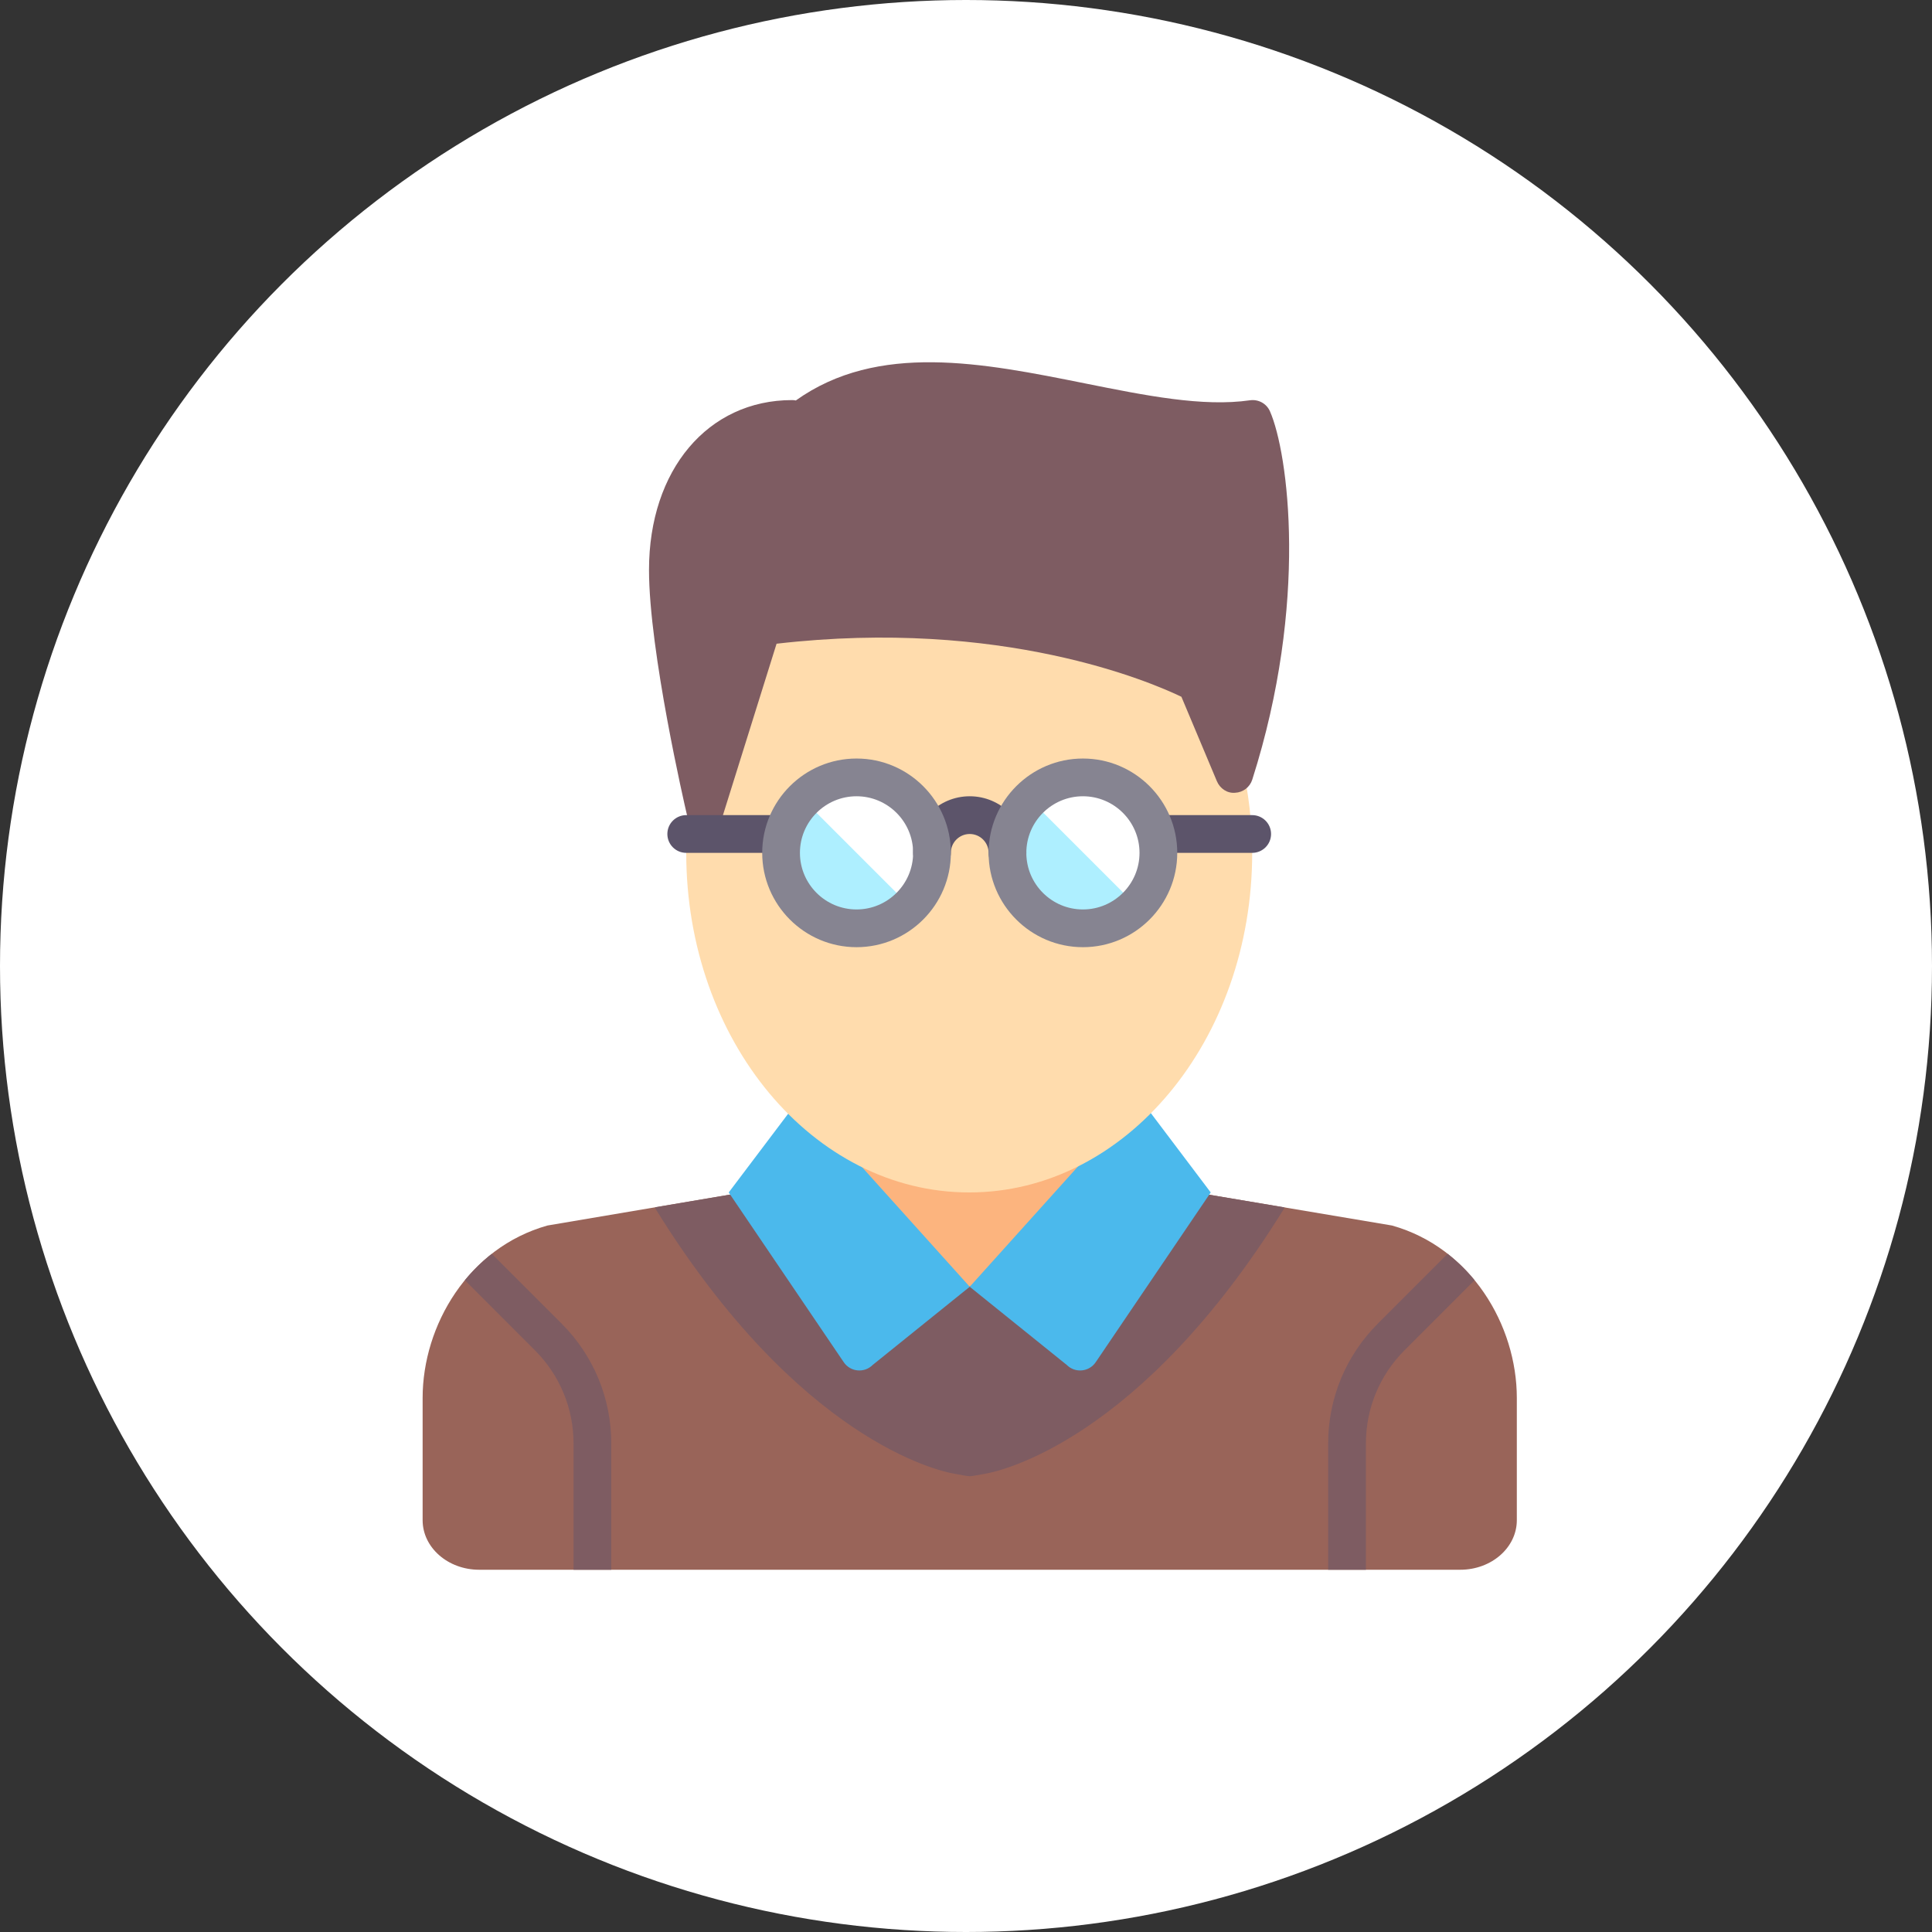 <svg width="160" height="160" viewBox="0 0 160 160" fill="none" xmlns="http://www.w3.org/2000/svg">
<rect x="0" y="0" width="160" height="160" fill="#333333" stroke="none"/>
<circle r="80" transform="matrix(-1 0 0 1 80 80)" fill="white"/>
<path d="M91.202 90.941H69.329V111.252H91.202V90.941Z" fill="#FCB47E"/>
<path d="M86.558 111.631C82.801 114.02 80.308 114.376 80.308 114.376C80.308 114.376 77.816 114.02 74.06 111.632C74.06 111.632 71.803 105.913 72.454 106.564C73.105 107.215 80.308 106.564 80.308 106.564L86.515 108.127L86.558 111.631Z" fill="#4296D9"/>
<path d="M99.014 98.753L115.275 101.491C121.822 103.326 125.617 109.752 125.617 115.771V125.896C125.617 128.162 123.519 130 120.93 130H39.687C37.098 130 35 128.162 35 125.896V115.771C35 109.752 38.795 103.326 45.342 101.491L61.517 98.753L80.308 106.564L99.014 98.753Z" fill="#996459"/>
<path d="M54.252 99.983C54.276 100.033 54.276 100.09 54.305 100.138C66.183 119.292 77.747 121.825 79.025 122.049L80.037 122.227C80.127 122.244 80.217 122.252 80.309 122.252C80.4 122.252 80.49 122.244 80.58 122.227L81.592 122.049C82.871 121.825 94.434 119.292 106.312 100.138C106.34 100.092 106.339 100.038 106.362 99.99L99.014 98.752L80.309 106.564L61.518 98.752L54.252 99.983Z" fill="#7E5C62"/>
<path d="M66.248 90.941L60.35 98.753L69.874 112.81C70.424 113.623 71.578 113.733 72.272 113.039L80.309 106.564L66.248 90.941Z" fill="#4BB9EC"/>
<path d="M94.37 90.941L100.267 98.753L90.743 112.81C90.193 113.623 89.039 113.733 88.345 113.039L80.308 106.564L94.37 90.941Z" fill="#4BB9EC"/>
<path d="M102.219 64.092L99.057 56.569C99.057 56.569 85.386 49.017 63.123 51.882H63.08C59.084 56.926 56.831 63.121 56.831 70.63C56.831 86.162 67.323 98.753 80.266 98.753C93.209 98.753 103.701 86.162 103.701 70.63C103.701 68.11 103.399 65.679 102.881 63.355C102.476 63.807 102.219 64.092 102.219 64.092Z" fill="#FFDCAD"/>
<path d="M70.891 76.879C74.343 76.879 77.141 74.082 77.141 70.63C77.141 67.179 74.343 64.381 70.891 64.381C67.44 64.381 64.642 67.179 64.642 70.63C64.642 74.082 67.44 76.879 70.891 76.879Z" fill="#AEEFFF"/>
<path d="M70.891 64.381C69.177 64.381 67.625 65.073 66.496 66.192L75.33 75.026C76.448 73.896 77.141 72.345 77.141 70.63C77.141 67.179 74.343 64.381 70.891 64.381Z" fill="white"/>
<path d="M89.64 76.879C93.091 76.879 95.889 74.082 95.889 70.63C95.889 67.179 93.091 64.381 89.64 64.381C86.188 64.381 83.39 67.179 83.39 70.63C83.39 74.082 86.188 76.879 89.64 76.879Z" fill="#AEEFFF"/>
<path d="M89.683 64.381C87.968 64.381 86.416 65.073 85.287 66.192L94.121 75.026C95.24 73.896 95.932 72.345 95.932 70.63C95.932 67.179 93.134 64.381 89.683 64.381Z" fill="white"/>
<path d="M105.174 34.066C104.893 33.425 104.226 33.053 103.523 33.149C99.608 33.715 94.861 32.755 89.84 31.748C81.418 30.058 72.713 28.309 65.908 33.164C65.809 33.144 65.706 33.133 65.599 33.133C58.621 33.133 53.748 38.916 53.748 47.195C53.748 53.937 56.737 66.831 56.865 67.377C57.025 68.062 57.625 68.557 58.328 68.583C58.348 68.584 58.368 68.584 58.386 68.584C59.067 68.584 59.673 68.142 59.877 67.489L64.312 53.31C82.971 51.154 95.344 56.502 97.839 57.704L100.778 64.698C101.031 65.299 101.632 65.714 102.287 65.653C102.941 65.624 103.507 65.191 103.707 64.567C108.39 49.892 106.675 37.477 105.174 34.066Z" fill="#7E5C62"/>
<path d="M83.433 72.192C82.57 72.192 81.871 71.494 81.871 70.63C81.871 69.768 81.171 69.068 80.308 69.068C79.447 69.068 78.746 69.768 78.746 70.63C78.746 71.494 78.047 72.192 77.184 72.192C76.32 72.192 75.621 71.494 75.621 70.63C75.621 68.046 77.724 65.943 80.308 65.943C82.893 65.943 84.996 68.046 84.996 70.63C84.996 71.494 84.297 72.192 83.433 72.192Z" fill="#5C546A"/>
<path d="M64.685 70.63H56.83C55.967 70.63 55.268 69.931 55.268 69.068C55.268 68.204 55.967 67.505 56.83 67.505H64.685C65.548 67.505 66.247 68.204 66.247 69.068C66.247 69.931 65.548 70.63 64.685 70.63Z" fill="#5C546A"/>
<path d="M103.701 70.63H95.932C95.069 70.63 94.37 69.931 94.37 69.068C94.37 68.204 95.069 67.505 95.932 67.505H103.701C104.565 67.505 105.264 68.204 105.264 69.068C105.264 69.931 104.565 70.63 103.701 70.63Z" fill="#5C546A"/>
<path d="M70.934 78.442C66.627 78.442 63.123 74.937 63.123 70.63C63.123 66.323 66.627 62.818 70.934 62.818C75.242 62.818 78.746 66.323 78.746 70.63C78.746 74.937 75.242 78.442 70.934 78.442ZM70.934 65.943C68.35 65.943 66.247 68.046 66.247 70.63C66.247 73.215 68.35 75.317 70.934 75.317C73.519 75.317 75.621 73.215 75.621 70.63C75.621 68.046 73.519 65.943 70.934 65.943Z" fill="#868491"/>
<path d="M89.683 78.442C85.375 78.442 81.871 74.937 81.871 70.63C81.871 66.323 85.375 62.818 89.683 62.818C93.99 62.818 97.495 66.323 97.495 70.63C97.495 74.937 93.99 78.442 89.683 78.442ZM89.683 65.943C87.098 65.943 84.996 68.046 84.996 70.63C84.996 73.215 87.098 75.317 89.683 75.317C92.267 75.317 94.37 73.215 94.37 70.63C94.37 68.046 92.267 65.943 89.683 65.943Z" fill="#868491"/>
<path d="M50.624 130V119.553C50.624 115.797 49.16 112.266 46.506 109.611L40.733 103.839C39.905 104.486 39.157 105.219 38.499 106.023L44.296 111.821C46.362 113.887 47.499 116.633 47.499 119.553V130L50.624 130Z" fill="#7E5C62"/>
<path d="M119.884 103.838L114.111 109.611C111.455 112.266 109.993 115.797 109.993 119.553V130H113.118V119.553C113.118 116.633 114.255 113.886 116.321 111.82L122.119 106.022C121.461 105.219 120.712 104.486 119.884 103.838Z" fill="#7E5C62"/>
</svg>
